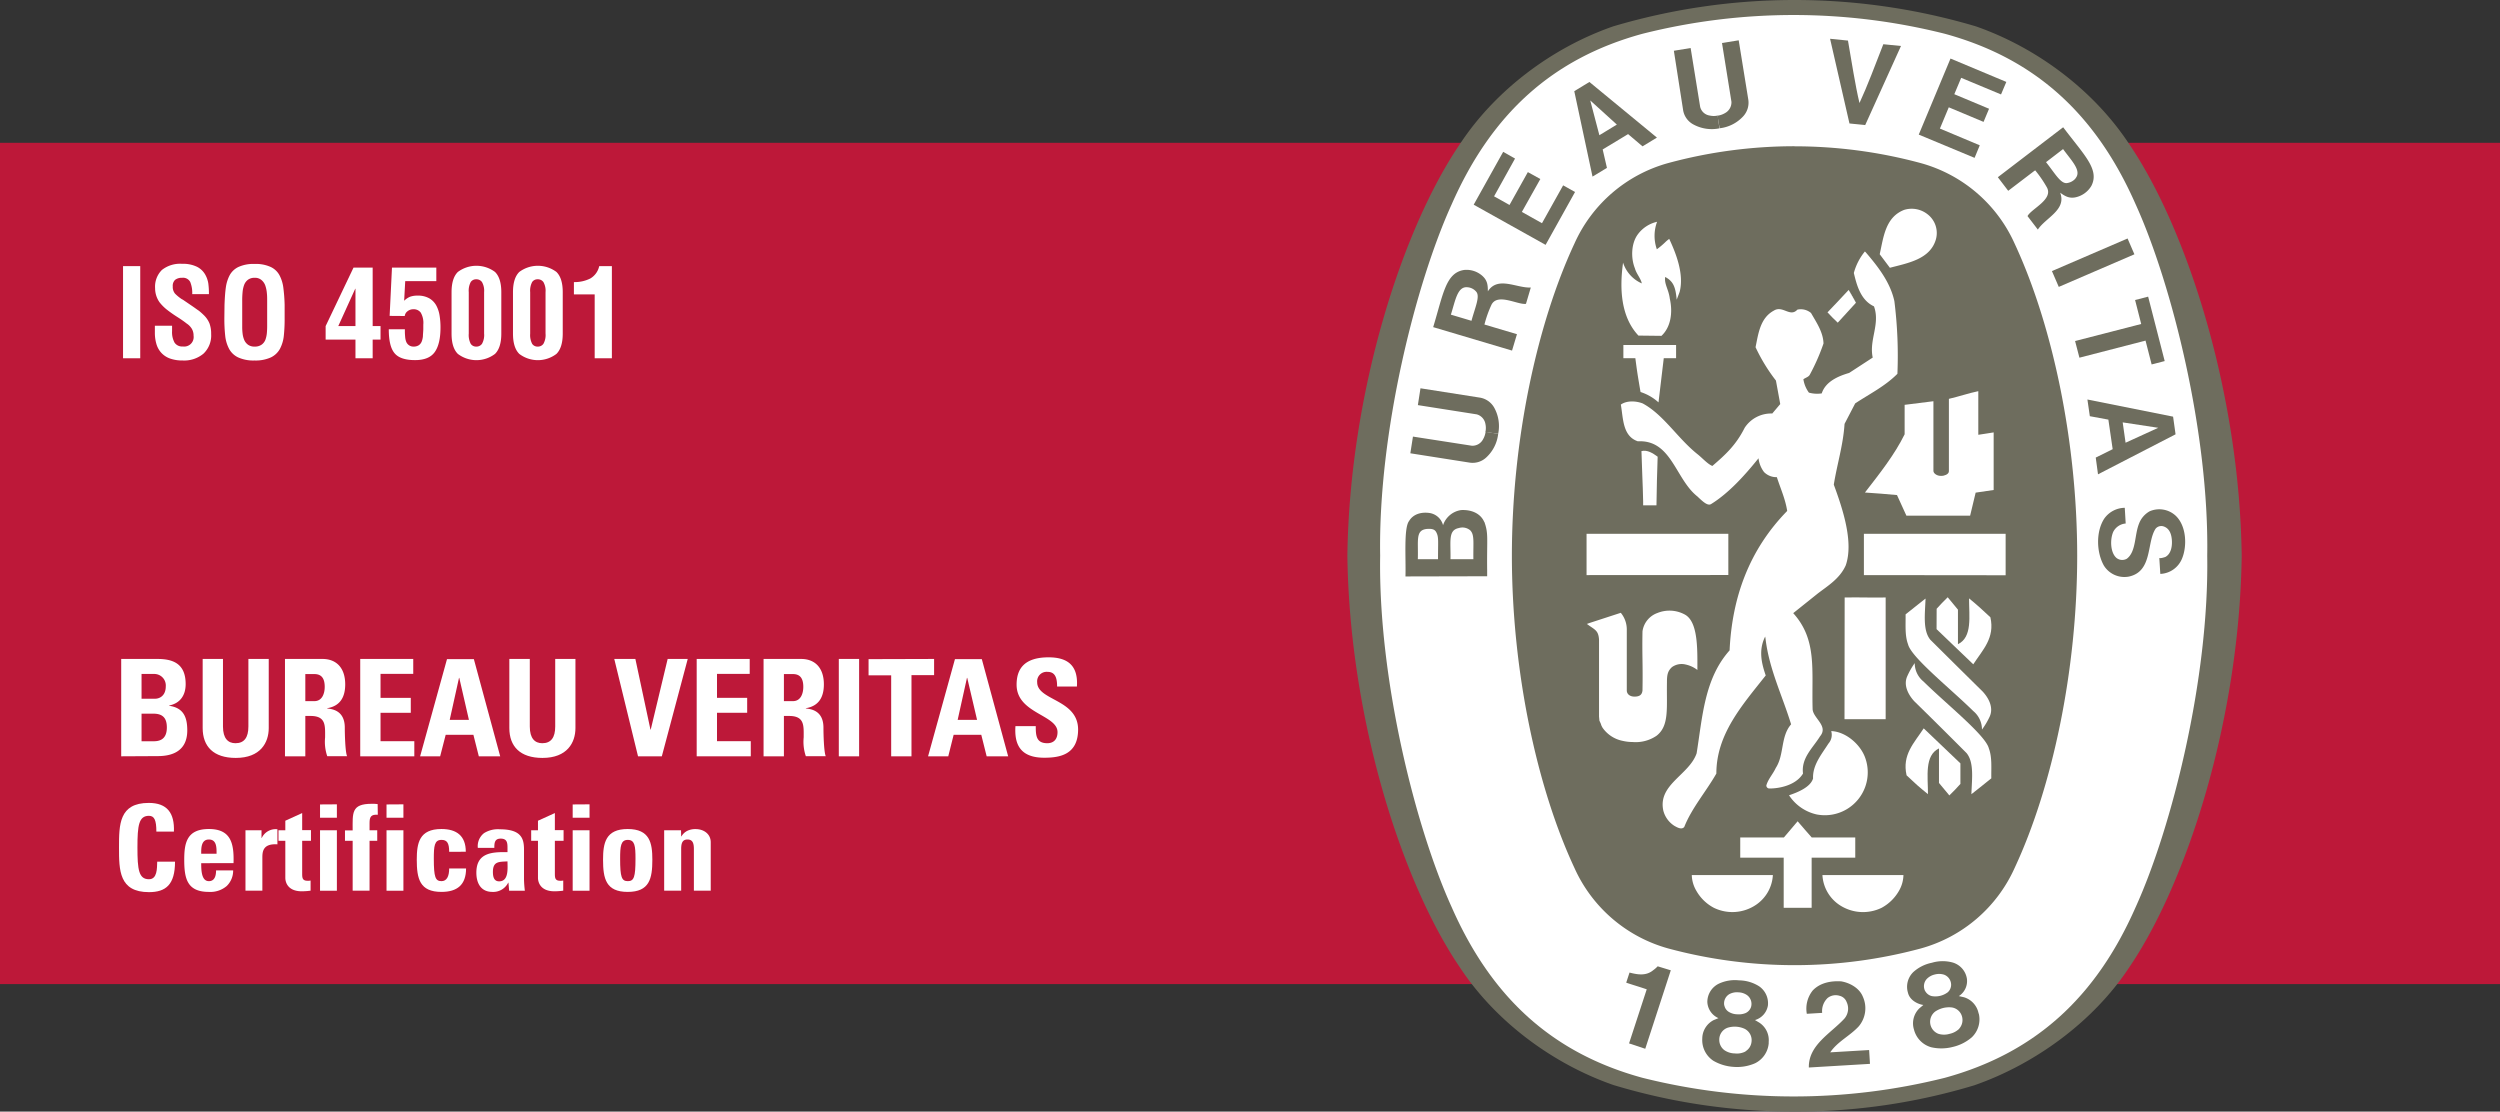<?xml version="1.0" encoding="UTF-8"?>
<svg xmlns="http://www.w3.org/2000/svg" viewBox="0 0 651.19 289.54">
  <rect x="0" y="0" width="651.19" height="289.54" fill="#333333" stroke="none"/>
  <defs>
    <style>.cls-1{fill:#bd1839;}.cls-2{fill:#6e6d5e;}.cls-3{fill:#fff;}</style>
  </defs>
  <title>Recurso 1</title>
  <g id="Capa_2" data-name="Capa 2">
    <g id="Primer_plano" data-name="Primer plano">
      <rect class="cls-1" y="37.2" width="651.19" height="219.13"></rect>
      <path class="cls-2" d="M467.42,289.54h.36a160,160,0,0,0,46.49-6.85c16-5.58,31.1-16.72,40.25-30.58,15.1-22.07,28.81-64.75,29.39-107.29v-.11c-.58-42.51-14.29-85.2-29.39-107.3-9.15-13.87-23.94-25-39.9-30.56a165.94,165.94,0,0,0-94.37,0c-16,5.55-30.75,16.69-39.9,30.56-15.1,22.1-28.81,64.79-29.39,107.3v.11c.58,42.54,14.29,85.22,29.39,107.29,9.15,13.86,23.94,24.95,39.9,30.51a161.72,161.72,0,0,0,46.84,6.92Z"></path>
      <path class="cls-3" d="M574.93,144.76c.52,32-9.24,70.87-18.66,91.56-10.4,23.64-26.3,38-49.68,44.42a162,162,0,0,1-78.77,0c-23.38-6.39-39.27-20.78-49.68-44.42-9.42-20.69-19.18-59.53-18.64-91.56-.54-32,9.22-70.87,18.64-91.57,10.41-23.63,26.3-38,49.68-44.39a161.05,161.05,0,0,1,78.77,0c23.38,6.39,39.28,20.76,49.68,44.39C565.69,73.89,575.45,112.75,574.93,144.76Z"></path>
      <path class="cls-2" d="M467.63,38.11a125.87,125.87,0,0,1,32.63,4.36,37.77,37.77,0,0,1,24.51,21c9.83,21.11,16.29,51.46,16.29,81.31S534.6,205,524.77,226.07a37.85,37.85,0,0,1-24.51,21,126.29,126.29,0,0,1-32.63,4.33h-.39a126.29,126.29,0,0,1-32.63-4.33,37.83,37.83,0,0,1-24.51-21c-9.83-21.09-16.29-51.44-16.29-81.31s6.46-60.2,16.29-81.31a37.74,37.74,0,0,1,24.51-21,125.87,125.87,0,0,1,32.63-4.36Z"></path>
      <path class="cls-3" d="M483.43,78.86a33.05,33.05,0,0,1-1.9-3.34"></path>
      <polygon class="cls-3" points="450.19 139.05 450.19 149.78 413.26 149.8 413.26 139.05 450.19 139.05"></polygon>
      <path class="cls-3" d="M441.84,232a8.45,8.45,0,0,1-1.17-4.06h21.12a10,10,0,0,1-4.37,7.73,11,11,0,0,1-11,.79A11.29,11.29,0,0,1,441.84,232Z"></path>
      <path class="cls-3" d="M464.61,223.41l-11.32,0v-5.27h11.37l3.58-4.22c1.74,2,1.85,2.17,3.67,4.22h11.34v5.27l-11.36,0v13.05h-7.28Z"></path>
      <path class="cls-3" d="M466,207.15c2.32-.78,5.6-2.13,6.26-4.38-.15-3.5,2.24-6.3,4-9.08a3.45,3.45,0,0,0,.73-3.26c3.62.14,7.29,3.17,8.69,6.54a11.17,11.17,0,0,1-12.49,15.17A11.62,11.62,0,0,1,466,207.15Z"></path>
      <path class="cls-3" d="M438.72,160a8.36,8.36,0,0,0-7-.33,5.94,5.94,0,0,0-3.89,4.78c-.12,6.39.12,8.37,0,15.39-.12,1.1-.7,1.61-2.09,1.61-1.16,0-2-.62-2-1.63V164.17a6.86,6.86,0,0,0-1.56-4.55l-8.11,2.64-.72.26c2,1.52,3,1.58,3.16,4.1v20l.1,1.09.32.7.22.63.28.52a8.38,8.38,0,0,0,5.2,3.41,11.67,11.67,0,0,0,2.63.31,9.66,9.66,0,0,0,6.24-1.64c3.34-2.6,2.59-7.18,2.7-13.86,0-1.86.13-2.92,1.29-4a4.33,4.33,0,0,1,3.58-.69,7.68,7.68,0,0,1,3.06,1.42C442.14,168.84,442.3,161.77,438.72,160Z"></path>
      <path class="cls-3" d="M514,185.22c-5.92-5.84-16.19-14-17-17.4-.87-2.33-.59-5.11-.64-7.79,1.71-1.35,3.14-2.51,5.2-4.12-.15,4.1-.74,8.26,1.23,10.71,4.85,4.82,9.24,9.17,13.61,13.47,1.63,1.74,2.93,4.24,1.86,6.58a19.51,19.51,0,0,1-2,3.36A6.26,6.26,0,0,0,514,185.22Z"></path>
      <path class="cls-3" d="M480.49,155.63c4.51-.07,6,.07,10.68,0v31.7H480.45Z"></path>
      <path class="cls-3" d="M504.45,158.57c1.14-1.25,1.56-1.7,2.88-3L510,158.8v9c3.8-1.84,2.89-7.23,2.89-11.94,2.26,1.85,3.39,2.9,5.56,4.93,1.22,5.39-2,8.47-4.46,12.25l-9.56-9.16Z"></path>
      <path class="cls-3" d="M513.17,134.32l1.44-6,4.69-.69v-15c-1.82.25-2.56.45-4,.62V101.89c-2.46.51-5.06,1.4-7.66,2v18.86c0,.9-1.47,1.21-1.78,1.2h-.39c-.94,0-1.86-.64-1.86-1.28V104.51l-7.5.94v7.67c-2.64,5.37-6.53,10.26-10.34,15.17,4,.29,4.34.29,8.35.66l2.45,5.37Z"></path>
      <path class="cls-3" d="M428,130.61c-.1-5-.32-8.23-.44-13.11,1.53-.4,3,.57,4.22,1.46-.2,6.24-.2,6.17-.31,12.67H428Z"></path>
      <path class="cls-3" d="M427.32,102.11c-.83-4.86-.88-5.24-1.35-8.8h-3.12V89.87c5.39,0,8.36,0,13.73,0l0,3.43h-3.21L432,104.81A12.76,12.76,0,0,0,427.32,102.11Z"></path>
      <path class="cls-3" d="M426.77,87.41c-4.61-4.91-4.94-12.28-4-19v0a8.84,8.84,0,0,0,4.88,5.41c-.26-1.31-1.42-2.52-1.79-3.91-1.09-2.68-1-6.52.77-8.89a8.59,8.59,0,0,1,5-3.25,10.54,10.54,0,0,0-.06,7.16,20,20,0,0,0,2.35-2c.38-.34.56-.47.87-.71,1.83,3.89,3.91,9.28,2.71,13.84l-.76,2c-.3-3.23-.82-4.75-3-5.92-.28,1.88.9,3.21,1.2,5.63.86,3.81.18,7.53-2.17,9.71Z"></path>
      <path class="cls-3" d="M483.43,78.86l-4.74,5.19c-1.27-1.19-1.38-1.34-2.67-2.69,2.44-2.54,2.69-2.82,5.51-5.84"></path>
      <path class="cls-3" d="M489.62,66.22c1-4.49,1.48-9.69,6.42-11.57a6.68,6.68,0,0,1,6,1.13,6.16,6.16,0,0,1,2.23,6.52c-1.48,5.24-7.29,6.21-12,7.45Z"></path>
      <polygon class="cls-3" points="522.42 139.05 522.42 149.84 485.5 149.8 485.5 139.05 522.42 139.05"></polygon>
      <path class="cls-3" d="M433.26,211.17c-1.5-6.84,6.73-9.29,8.67-14.95,1.53-9.46,2-19.43,8.59-26.81.65-13.93,5.14-26.22,15-36.32-.48-3.13-1.75-5.86-2.69-8.8a4.52,4.52,0,0,1-3.34-1.33,7.39,7.39,0,0,1-1.44-3.59c-3.43,4.27-7.7,9.07-12.39,11.95-.86.46-2-.54-3.52-2-5.76-4.53-6.73-14.83-15.52-14.37-4-1.34-3.8-6-4.43-9.56,1.47-1.07,3.86-1,5.66-.32,5.47,2.92,9.11,9.09,14.29,13.22,1.38,1.1,2.63,2.57,3.89,3.08,3.4-2.92,6.14-5.41,8.42-9.95a8.23,8.23,0,0,1,7.18-3.71l2.08-2.46-1.12-6.12a45.08,45.08,0,0,1-5.31-8.69c.72-3.51,1.2-7.61,4.76-9.53,2.32-1.46,4.22,1.84,6.14-.26a4.13,4.13,0,0,1,3.55.88c1.44,2.51,3.16,5,3.25,7.94a53.46,53.46,0,0,1-3.57,8.13c-.31.6-1.12.77-1.67,1.19a7.88,7.88,0,0,0,1.44,3.48,8,8,0,0,0,3.34.2c1-3.12,4.37-4.52,7.14-5.33l6.14-4c-1-4.61,2-8.7.33-13.34-3.5-1.62-4.51-5.6-5.25-8.7a15,15,0,0,1,2.88-5.6l.23.23c3.34,3.89,6.4,7.9,7.45,12.72a114,114,0,0,1,.79,18.92c-3.28,3.29-7.28,5.24-11,7.71l-2.77,5.33c-.35,5.53-1.95,10.5-2.8,15.83,2.38,6.46,5.19,15,3.12,21-1.57,3.57-4.94,5.51-7.44,7.47l-6.25,5c6.28,6.94,4.77,14.81,5.05,24.85-.06,2.44,4.26,4.47,1.94,7.23-1.91,3.09-4.94,5.62-4.44,9.7-1.91,3.2-6.53,3.92-8.7,3.89a.78.78,0,0,1-.85-.79c.46-1.66,1.75-3,2.45-4.55,2.25-3.43,1.21-8.17,4-11.37-2.28-7.47-5.74-14.39-6.67-22.36l-.08-.5c-1.86,3.65-.84,7.26.14,10.13-6.17,7.8-12.86,15.3-12.86,25.55-2.66,4.67-6.42,9-8.36,13.91-.67.82-1.89.11-2.64-.33A6.66,6.66,0,0,1,433.26,211.17Z"></path>
      <path class="cls-3" d="M501.05,177.54c5.92,5.84,16.19,14,17,17.41.88,2.31.59,5.1.64,7.79-1.7,1.36-3.12,2.52-5.19,4.13.15-4.1.73-8.28-1.26-10.71-4.83-4.84-9.22-9.2-13.59-13.47-1.62-1.74-2.92-4.26-1.84-6.58a19.34,19.34,0,0,1,1.93-3.39A6.18,6.18,0,0,0,501.05,177.54Z"></path>
      <path class="cls-3" d="M510.64,204.19c-1.14,1.25-1.56,1.72-2.88,3l-2.7-3.25v-9c-3.81,1.85-2.87,7.24-2.87,11.92-2.27-1.82-3.42-2.86-5.57-4.9-1.22-5.39,2-8.46,4.46-12.24l9.56,9.12Z"></path>
      <path class="cls-3" d="M494.66,232a8.51,8.51,0,0,0,1.14-4.06H474.7a10,10,0,0,0,4.36,7.73,11.08,11.08,0,0,0,11.06.79A11.52,11.52,0,0,0,494.66,232Z"></path>
      <path class="cls-2" d="M471.16,278.06c-.12-5.85,5.63-8.82,9.24-12.71A4,4,0,0,0,481,261a2.59,2.59,0,0,0-1.84-1.62,3.37,3.37,0,0,0-3.14.6,4.73,4.73,0,0,0-1.39,3.85l-4,.24a7.6,7.6,0,0,1,1.53-6.06c1.88-2,4.69-2.56,7.42-2.39,2.19.36,4.74,1.71,5.65,4a7.3,7.3,0,0,1-1.09,7.74c-2.34,2.52-5.45,3.89-7.41,6.75l10.13-.6c.08,1.26.16,2.45.22,3.6Z"></path>
      <path class="cls-2" d="M435.22,252.75l-.08.18-6.59,20.25-4.22-1.4,4.53-13.86.08-.22c-1.68-.59-3.7-1.17-5.35-1.74l.86-2.63c2.14.55,4.32.93,6.19-.63a8,8,0,0,0,1.15-1Z"></path>
      <path class="cls-2" d="M515.38,264a5.47,5.47,0,0,0-3.85-4.25l-1.3-.29a4.65,4.65,0,0,0,2.09-4.61,5.23,5.23,0,0,0-3.7-4.14,9.84,9.84,0,0,0-5.43.07,10.17,10.17,0,0,0-4.85,2.45,5.35,5.35,0,0,0-1.35,5.4c.45,1.83,2.41,2.91,4,3.14l-1,.84a5.44,5.44,0,0,0-1.45,5.55,6.42,6.42,0,0,0,4.48,4.62,11.77,11.77,0,0,0,5.59-.07,11.56,11.56,0,0,0,5-2.52,6.45,6.45,0,0,0,1.81-6.19m-13.93-5.78a2.78,2.78,0,0,1,.4-3.24,4.25,4.25,0,0,1,2.09-1.15,4.33,4.33,0,0,1,2.4.05,2.81,2.81,0,0,1,1.84,2.67,2.65,2.65,0,0,1-.86,1.9,5.35,5.35,0,0,1-4.22,1,2.66,2.66,0,0,1-1.65-1.27m8.87,9.76a5.12,5.12,0,0,1-2.54,1.35,5,5,0,0,1-2.89,0,3.35,3.35,0,0,1-.84-5.82,6.71,6.71,0,0,1,2.05-.91,6.53,6.53,0,0,1,2.23-.15,3.25,3.25,0,0,1,2.76,2.7A3.34,3.34,0,0,1,510.32,267.94Z"></path>
      <path class="cls-2" d="M460.69,271.54a5.43,5.43,0,0,0-2.44-5.17l-1.12-.67a4.75,4.75,0,0,0,3.37-3.8,5.36,5.36,0,0,0-2.3-5,10,10,0,0,0-5.22-1.54,9.86,9.86,0,0,0-5.34.9,5.3,5.3,0,0,0-2.92,4.73,4.83,4.83,0,0,0,2.9,4.21l-1.22.5a5.44,5.44,0,0,0-3,4.84,6.45,6.45,0,0,0,2.9,5.77,12,12,0,0,0,5.35,1.59,11.64,11.64,0,0,0,5.51-.95,6.39,6.39,0,0,0,3.56-5.37m-11.58-9.64a2.8,2.8,0,0,1,1.33-3,4.15,4.15,0,0,1,2.35-.46,4.08,4.08,0,0,1,2.27.75,2.83,2.83,0,0,1,1,3.11,2.64,2.64,0,0,1-1.39,1.53,4.66,4.66,0,0,1-2.2.33,4.38,4.38,0,0,1-2.14-.6,2.52,2.52,0,0,1-1.2-1.68m5.55,11.94a4.81,4.81,0,0,1-2.84.53,4.87,4.87,0,0,1-2.73-.86,3.33,3.33,0,0,1-1.31-2.66A3.27,3.27,0,0,1,450,267.7a6.24,6.24,0,0,1,4.39.26,3.3,3.3,0,0,1,1.84,3.41A3.27,3.27,0,0,1,454.66,273.84Z"></path>
      <polygon class="cls-2" points="555.96 66.24 536.26 74.73 534.48 70.61 554.18 62.12 555.96 66.24"></polygon>
      <path class="cls-2" d="M481.74,32.16,476.69,10.1l4.66.47c.95,5.46,1.9,11.67,3,16.27,2-4.29,4.21-10.17,6.21-15.32l4.6.46-9.32,20.6Z"></path>
      <polygon class="cls-2" points="397.97 44.83 393.19 53.39 389.17 51.14 394.63 41.3 391.54 39.55 383.86 53.32 402.59 63.78 410.26 50.01 407.16 48.28 401.65 58.14 396.41 55.2 401.22 46.63 397.97 44.83"></polygon>
      <path class="cls-2" d="M386.6,135.94c-1-2.31-3.47-3.21-6-3.08a5.84,5.84,0,0,0-4.72,3.94,4.31,4.31,0,0,0-3.61-3.19c-2.14-.28-4.19.32-5.25,2.12-1.41,1.82-.78,9.82-.93,14.42l21.28-.05v-1.54c-.1-8.46.39-9.48-.73-12.62m-12.07,9.72h-5.26c.16-4.92-.67-7.56,2.33-7.88,1.8-.14,2.29.28,2.69,1.34s.24,2.28.24,6.54m9.25,0h-6c.09-4.75-.66-7.56,2.18-8.12a3.16,3.16,0,0,1,2.94.58C384.11,139.28,383.72,141.24,383.78,145.64Z"></path>
      <polygon class="cls-2" points="556.14 78.15 559.54 77.27 563.85 94.05 560.45 94.93 558.86 88.72 541.64 93.17 540.51 88.83 557.73 84.39 556.14 78.15"></polygon>
      <path class="cls-2" d="M447.87,33.43A10,10,0,0,1,441,32.37a5.17,5.17,0,0,1-2.61-3.83L436,13.22l4.37-.71,2.48,15.32a3,3,0,0,0,2.51,2.27,4.72,4.72,0,0,0,2.05,0"></path>
      <path class="cls-2" d="M447.93,33.41a9.86,9.86,0,0,0,6.14-3.12,5.25,5.25,0,0,0,1.3-4.47L452.89,10.5l-4.35.7L451,26.52a3.19,3.19,0,0,1-1.7,2.95,5,5,0,0,1-1.94.66"></path>
      <path class="cls-2" d="M566,108.52l-22.28-4.46.63,4.35,4.83.89L550.3,117l-4.41,2.19.59,4.36,20.2-10.42-.64-4.58m-12.38,6.77-.75-5.3,9.26,1.41h0l0,0Z"></path>
      <path class="cls-2" d="M562.82,145.38l.4-.07.48-.13.35-.12c1.41-.77,1.76-2.64,1.68-4.19s-.53-3.11-2-3.69a1.93,1.93,0,0,0-2.23.51c-2.4,3.57-.72,11.17-7,12.5A6.29,6.29,0,0,1,548,147.3c-1.94-3.47-2.09-8.86.12-12.23a6.65,6.65,0,0,1,5.33-2.8l.24,4.09a4,4,0,0,0-3.25,2.19c-.91,2.15-.68,5.55.89,6.81a2.41,2.41,0,0,0,2.63.19c2.48-1.79,2-6.23,3.22-9.19a6.2,6.2,0,0,1,2.75-3.18,6.29,6.29,0,0,1,6.77,1.14c2.87,2.7,3,8,1.67,11.17a6.4,6.4,0,0,1-5.66,4l-.26-4.13Z"></path>
      <path class="cls-2" d="M390.24,113a9.83,9.83,0,0,1-3.1,6.15,5.17,5.17,0,0,1-4.46,1.33l-15.32-2.41.68-4.35,15.33,2.38a3.11,3.11,0,0,0,2.94-1.7,5.14,5.14,0,0,0,.65-1.92"></path>
      <path class="cls-2" d="M390.24,113a9.91,9.91,0,0,0-1.05-6.84,5.26,5.26,0,0,0-3.85-2.61L370,101.14l-.68,4.38,15.33,2.41a3.13,3.13,0,0,1,2.27,2.52,4.91,4.91,0,0,1,0,2.06"></path>
      <path class="cls-2" d="M414,21.35l-3.94,2.4L414.81,46l3.76-2.27-1.11-4.8,6.62-4,3.76,3.19,3.75-2.28L414,21.35m2.6,13.87-2.38-9.06v0h0v0l0,0,6.93,6.29Z"></path>
      <polygon class="cls-2" points="518.1 28.33 509.05 24.54 510.84 20.27 521.22 24.6 522.6 21.34 508.06 15.25 499.79 35.06 514.33 41.12 515.68 37.85 505.3 33.49 507.61 27.95 516.67 31.75 518.1 28.33"></polygon>
      <path class="cls-2" d="M387.55,75.86c0-1.49-.08-2.71-1.3-3.88a6.2,6.2,0,0,0-4.89-1.66c-4.77.73-5.42,6.22-8.05,14.89l20.54,6.11,1.28-4.27L387,84.63l-.34-.09a29,29,0,0,1,1.76-5c1.48-3.4,6.92-.07,9.06-.4l1.26-4.25c-3.67.21-8.59-3.07-11.19,1m-4.26,7.67-5.37-1.6c1.17-3.67,1.69-7.36,4.27-7.14a3.28,3.28,0,0,1,2.36,1.2C385.54,77.24,384.26,80,383.29,83.53Z"></path>
      <path class="cls-2" d="M537.39,33.16l-17,13,2.7,3.54,6.73-5.13.3-.2a30.41,30.41,0,0,1,3,4.36c1.88,3.2-4,5.63-5,7.56l2.69,3.51c2-3.07,7.55-5.13,5.81-9.61,1.2.86,2.24,1.52,3.89,1.23a6.33,6.33,0,0,0,4.24-3c2.19-4.28-1.86-8-7.33-15.25m3.21,13.31a3.59,3.59,0,0,1-2.35,1.22c-1.61.06-3.06-2.61-5.34-5.46l4.44-3.41C539.62,41.92,542.31,44.5,540.6,46.47Z"></path>
      <path class="cls-3" d="M31.57,197V171.64H41c4,0,7.36,1.16,7.36,6.56,0,2.91-1.44,5-4.31,5.57v.07c3.75.53,4.73,2.95,4.73,6.42,0,6.41-5.57,6.69-7.82,6.69Zm5.3-15h3.54c1.15,0,2.77-.77,2.77-3.22a3,3,0,0,0-3-3.23H36.87Zm0,11.08h2.94c1.12,0,3.65,0,3.65-3.58,0-2.24-.85-3.61-3.51-3.61H36.87Z"></path>
      <path class="cls-3" d="M70,171.64v18c0,3.79-2.14,7.78-8.59,7.78-5.82,0-8.62-3-8.62-7.78v-18h5.29v17.6c0,3.12,1.33,4.35,3.26,4.35,2.31,0,3.36-1.54,3.36-4.35v-17.6Z"></path>
      <path class="cls-3" d="M79.53,197h-5.3V171.64H84c3.61,0,5.92,2.32,5.92,6.63,0,3.22-1.26,5.64-4.7,6.2v.07c1.16.14,4.59.42,4.59,5,0,1.61.11,6.38.6,7.43H85.24a11.6,11.6,0,0,1-.56-4.9c0-3,.28-5.58-3.78-5.58H79.53Zm0-14.37h2.35c2.1,0,2.7-2.1,2.7-3.72,0-2.41-1-3.33-2.7-3.33H79.53Z"></path>
      <path class="cls-3" d="M93.83,197V171.64h13.81v3.89H99.12v6.24H107v3.89H99.12v7.4h8.8V197Z"></path>
      <path class="cls-3" d="M109.43,197l7-25.31h7L130.29,197h-5.57l-1.41-5.6h-7.22l-1.44,5.6Zm10.2-20.43h-.07l-2.42,10.93h5Z"></path>
      <path class="cls-3" d="M149.89,171.64v18c0,3.79-2.14,7.78-8.59,7.78-5.82,0-8.63-3-8.63-7.78v-18H138v17.6c0,3.12,1.33,4.35,3.26,4.35,2.31,0,3.36-1.54,3.36-4.35v-17.6Z"></path>
      <path class="cls-3" d="M160,171.64h5.5l3.93,18.41h.07l4.41-18.41h5.23L172.39,197h-6.2Z"></path>
      <path class="cls-3" d="M181.47,197V171.64h13.81v3.89h-8.52v6.24h7.86v3.89h-7.86v7.4h8.8V197Z"></path>
      <path class="cls-3" d="M204.19,197h-5.3V171.64h9.78c3.62,0,5.93,2.32,5.93,6.63,0,3.22-1.26,5.64-4.7,6.2v.07c1.16.14,4.59.42,4.59,5,0,1.61.11,6.38.6,7.43H209.9a11.6,11.6,0,0,1-.56-4.9c0-3,.28-5.58-3.79-5.58h-1.36Zm0-14.37h2.35c2.1,0,2.7-2.1,2.7-3.72,0-2.41-1-3.33-2.7-3.33h-2.35Z"></path>
      <path class="cls-3" d="M218.49,197V171.64h5.29V197Z"></path>
      <path class="cls-3" d="M243.31,171.64v4.21h-5.89V197h-5.29v-21.1h-5.89v-4.21Z"></path>
      <path class="cls-3" d="M241.74,197l7-25.31h7L262.6,197H257l-1.4-5.6H248.4L247,197Zm10.2-20.43h-.07l-2.42,10.93h5.05Z"></path>
      <path class="cls-3" d="M272,197.37c-6.56,0-7.79-3.85-7.5-8.23h5.29c0,2.42.1,4.45,3,4.45,1.79,0,2.67-1.16,2.67-2.88,0-4.55-10.66-4.84-10.66-12.37,0-4,1.89-7.12,8.34-7.12,5.16,0,7.72,2.32,7.37,7.61h-5.16c0-1.89-.31-3.82-2.45-3.82a2.47,2.47,0,0,0-2.74,2.7c0,4.8,10.66,4.38,10.66,12.34C280.79,196.6,276,197.37,272,197.37Z"></path>
      <path class="cls-3" d="M31,220.76c0-5.95,0-11.62,7.76-11.62,4.8,0,6.73,2.65,6.54,7.48H40.73c0-3-.53-4.12-1.93-4.12-2.65,0-3,2.5-3,8.26s.34,8.26,3,8.26c2.18,0,2.09-2.81,2.15-4.58h4.64c0,6-2.4,7.94-6.79,7.94C31,232.38,31,226.65,31,220.76Z"></path>
      <path class="cls-3" d="M52.41,224.84c0,1.87.07,4.68,2,4.68,1.56,0,1.87-1.5,1.87-2.81h4.45a5.56,5.56,0,0,1-1.68,4.08,6.57,6.57,0,0,1-4.64,1.53c-5.67,0-6.42-3.46-6.42-8.38,0-4.3.62-8,6.42-8s6.57,3.83,6.42,8.88Zm4-2.46c0-1.53.07-3.71-2-3.71s-2,2.37-2,3.71Z"></path>
      <path class="cls-3" d="M68.12,216.27v2h.06A4,4,0,0,1,72.26,216v3.93c-3.86-.25-3.92,2-3.92,3.55V232h-4.4V216.27Z"></path>
      <path class="cls-3" d="M72.54,216.27h1.78v-2.49l4.39-2v4.45H81V219H78.71v8.42c0,1.18,0,2,1.41,2a3.17,3.17,0,0,0,.78-.06V232a18.51,18.51,0,0,1-2.28.16c-3.8,0-4.3-2.53-4.3-3.49V219H72.54Z"></path>
      <path class="cls-3" d="M87.75,209.51V213H83.36v-3.46Zm0,22.5H83.36V216.27h4.39Z"></path>
      <path class="cls-3" d="M98.41,212.22c-1.78-.12-2.15.56-2.15,2.15v1.9h2V219h-2v13h-4.4V219h-2v-2.71h2c0-4.51-.41-6.92,4.95-6.92.53,0,1,0,1.56.07Z"></path>
      <path class="cls-3" d="M105.08,209.51V213h-4.4v-3.46Zm0,22.5h-4.4V216.27h4.4Z"></path>
      <path class="cls-3" d="M117,221.88c0-2.34-.59-3.11-2-3.11-1.87,0-2,1.65-2,4.92,0,4.8.41,5.83,2,5.83,1.37,0,2-1.25,2-3.31h4.4c0,4.27-2.31,6.11-6.42,6.11-5.67,0-6.42-3.46-6.42-8.38,0-4.3.62-8,6.42-8,4,0,6.35,1.81,6.35,5.92Z"></path>
      <path class="cls-3" d="M136.49,229.08a28.88,28.88,0,0,0,.22,2.93h-4.09l-.18-2.09h-.07a4.35,4.35,0,0,1-4.11,2.4c-3,0-4.18-2.27-4.18-5,0-5.2,4-5.42,8.11-5.36v-1.21c0-1.34-.19-2.31-1.78-2.31s-1.65,1.16-1.65,2.4h-4.3a4.3,4.3,0,0,1,1.62-3.83,6.82,6.82,0,0,1,4.11-1c5.58,0,6.3,2.4,6.3,5.27Zm-8.1-2c0,1.12.18,2.49,1.62,2.49,2.58,0,2.18-3.49,2.18-5.2C130,224.5,128.39,224.31,128.39,227.12Z"></path>
      <path class="cls-3" d="M138.36,216.27h1.77v-2.49l4.4-2v4.45h2.27V219h-2.27v8.42c0,1.18,0,2,1.4,2a3.17,3.17,0,0,0,.78-.06V232a18.36,18.36,0,0,1-2.28.16c-3.8,0-4.3-2.53-4.3-3.49V219h-1.77Z"></path>
      <path class="cls-3" d="M153.56,209.51V213h-4.39v-3.46Zm0,22.5h-4.39V216.27h4.39Z"></path>
      <path class="cls-3" d="M157.08,223.94c0-4.3.63-8,6.42-8s6.42,3.68,6.42,8c0,4.92-.74,8.38-6.42,8.38S157.08,228.86,157.08,223.94Zm8.45-.25c0-3.27-.16-4.92-2-4.92s-2,1.65-2,4.92c0,4.8.4,5.83,2,5.83S165.53,228.49,165.53,223.69Z"></path>
      <path class="cls-3" d="M177.43,217.86h.07a3.64,3.64,0,0,1,1.55-1.46,4.78,4.78,0,0,1,2.15-.44c2.09,0,3.93,1.25,3.93,3.43V232h-4.39V221.17c0-1.41-.25-2.5-1.66-2.5s-1.65,1.09-1.65,2.5V232H173V216.27h4.39Z"></path>
      <path class="cls-3" d="M32.05,93.32v-24h4.48v24Z"></path>
      <path class="cls-3" d="M50.07,76.62a7.55,7.55,0,0,0-.52-3.17,2.1,2.1,0,0,0-2.11-1.09,2.8,2.8,0,0,0-1.82.53A2.09,2.09,0,0,0,45,74.6a2.73,2.73,0,0,0,.59,1.88A11,11,0,0,0,47.47,78l.07,0L49,79l1.38.94c.47.33.94.68,1.42,1A14.07,14.07,0,0,1,53,82a6.39,6.39,0,0,1,1.57,2.26A7.71,7.71,0,0,1,55,87a6.51,6.51,0,0,1-2,5.12A7.84,7.84,0,0,1,47.6,93.9a9.63,9.63,0,0,1-3.36-.53A5.66,5.66,0,0,1,42,91.88a5.78,5.78,0,0,1-1.26-2.28,10.33,10.33,0,0,1-.4-3V84.84h4.48v1.41a5.68,5.68,0,0,0,.65,3,2.38,2.38,0,0,0,2.16,1,2.47,2.47,0,0,0,2.79-2.81,3.47,3.47,0,0,0-.45-1.79,4.31,4.31,0,0,0-1.35-1.38c-.51-.4-1.32-1-2.43-1.7a33.85,33.85,0,0,1-2.77-1.95,11.54,11.54,0,0,1-1.87-1.89,6.38,6.38,0,0,1-1.15-3.68,6.12,6.12,0,0,1,1.76-4.72,7.6,7.6,0,0,1,5.28-1.61,8.27,8.27,0,0,1,3.89.78,5.12,5.12,0,0,1,2.11,2,6.77,6.77,0,0,1,.82,2.34,19.43,19.43,0,0,1,.16,2.52v.26Z"></path>
      <path class="cls-3" d="M58.48,79.4c.07-1.85.18-3.37.35-4.56a9.62,9.62,0,0,1,1-3.16,5.08,5.08,0,0,1,2.32-2.16,9.42,9.42,0,0,1,4.16-.77,9.39,9.39,0,0,1,4.16.77,5,5,0,0,1,2.32,2.16,9.39,9.39,0,0,1,1,3.16,43.06,43.06,0,0,1,.35,4.56v3.43a40.93,40.93,0,0,1-.22,4.72,9.36,9.36,0,0,1-1,3.31,5.31,5.31,0,0,1-2.37,2.24,9.66,9.66,0,0,1-4.26.8,9.58,9.58,0,0,1-4.25-.8,5.21,5.21,0,0,1-2.37-2.24,9.36,9.36,0,0,1-1-3.31,40.63,40.63,0,0,1-.23-4.72Zm4.61,5.67a14.57,14.57,0,0,0,.1,1.82,6,6,0,0,0,.41,1.62,3,3,0,0,0,1,1.28,2.83,2.83,0,0,0,1.74.49,3,3,0,0,0,1.81-.51,2.79,2.79,0,0,0,1-1.33,6.8,6.8,0,0,0,.36-1.68,20.61,20.61,0,0,0,.08-2.08V78.54c0-.83,0-1.57-.08-2.21a8,8,0,0,0-.38-1.87,3.31,3.31,0,0,0-1-1.5,2.57,2.57,0,0,0-1.79-.6,2.83,2.83,0,0,0-1.74.5,3,3,0,0,0-1,1.34,7.22,7.22,0,0,0-.41,1.86,23.16,23.16,0,0,0-.1,2.35Z"></path>
      <path class="cls-3" d="M97.07,69.71V84.94h2.05v3.52H97.07v4.86H92.59V88.46H84.82V84.94l7.26-15.23ZM92.59,84.94V75.21h-.06l-4.42,9.73Z"></path>
      <path class="cls-3" d="M101.49,82.28l.61-12.57h11.55v3.52h-8.1l-.28,5.12a4.7,4.7,0,0,1,1.56-1.06,5.62,5.62,0,0,1,1.92-.29,5.94,5.94,0,0,1,3.09.72,4.86,4.86,0,0,1,1.83,1.91,8.24,8.24,0,0,1,.84,2.61,19.49,19.49,0,0,1,.23,3.05q0,4.29-1.49,6.4t-5.14,2.11q-3.9,0-5.37-1.84c-1-1.22-1.47-3.29-1.47-6.19h4.19v.61c0,.58.05,1.06.08,1.46a4.31,4.31,0,0,0,.25,1.13,2,2,0,0,0,1.91,1.31,2.43,2.43,0,0,0,1.39-.36,2.12,2.12,0,0,0,.77-1,5.11,5.11,0,0,0,.3-1.34c0-.46.08-1.06.1-1.81v-.86a2.86,2.86,0,0,0,0-.32,5.38,5.38,0,0,0-.67-3.17,2.29,2.29,0,0,0-1.92-.87,2.41,2.41,0,0,0-1.49.5,1.79,1.79,0,0,0-.75,1.26Z"></path>
      <path class="cls-3" d="M117.62,76.11q0-3.67,1.65-5.28a8.09,8.09,0,0,1,9.66,0q1.65,1.61,1.65,5.28V86.89c0,2.46-.55,4.22-1.65,5.3a8,8,0,0,1-9.66,0c-1.1-1.08-1.65-2.84-1.65-5.3Zm4.48,10.78a5,5,0,0,0,.51,2.66,1.65,1.65,0,0,0,1.44.73,1.75,1.75,0,0,0,1.5-.73,4.64,4.64,0,0,0,.55-2.66V76.11a4.59,4.59,0,0,0-.55-2.63,1.75,1.75,0,0,0-1.5-.73,1.66,1.66,0,0,0-1.44.72,4.86,4.86,0,0,0-.51,2.64Z"></path>
      <path class="cls-3" d="M133.62,76.11q0-3.67,1.65-5.28a8.09,8.09,0,0,1,9.66,0q1.65,1.61,1.65,5.28V86.89c0,2.46-.55,4.22-1.65,5.3a8,8,0,0,1-9.66,0c-1.1-1.08-1.65-2.84-1.65-5.3Zm4.48,10.78a5,5,0,0,0,.51,2.66,1.65,1.65,0,0,0,1.44.73,1.75,1.75,0,0,0,1.5-.73,4.64,4.64,0,0,0,.55-2.66V76.11a4.59,4.59,0,0,0-.55-2.63,1.75,1.75,0,0,0-1.5-.73,1.66,1.66,0,0,0-1.44.72,4.86,4.86,0,0,0-.51,2.64Z"></path>
      <path class="cls-3" d="M154.9,76.68h-5.41v-3.2a9.08,9.08,0,0,0,4.27-.94,4.91,4.91,0,0,0,2.32-3.22h3.3v24H154.9Z"></path>
    </g>
  </g>
</svg>
